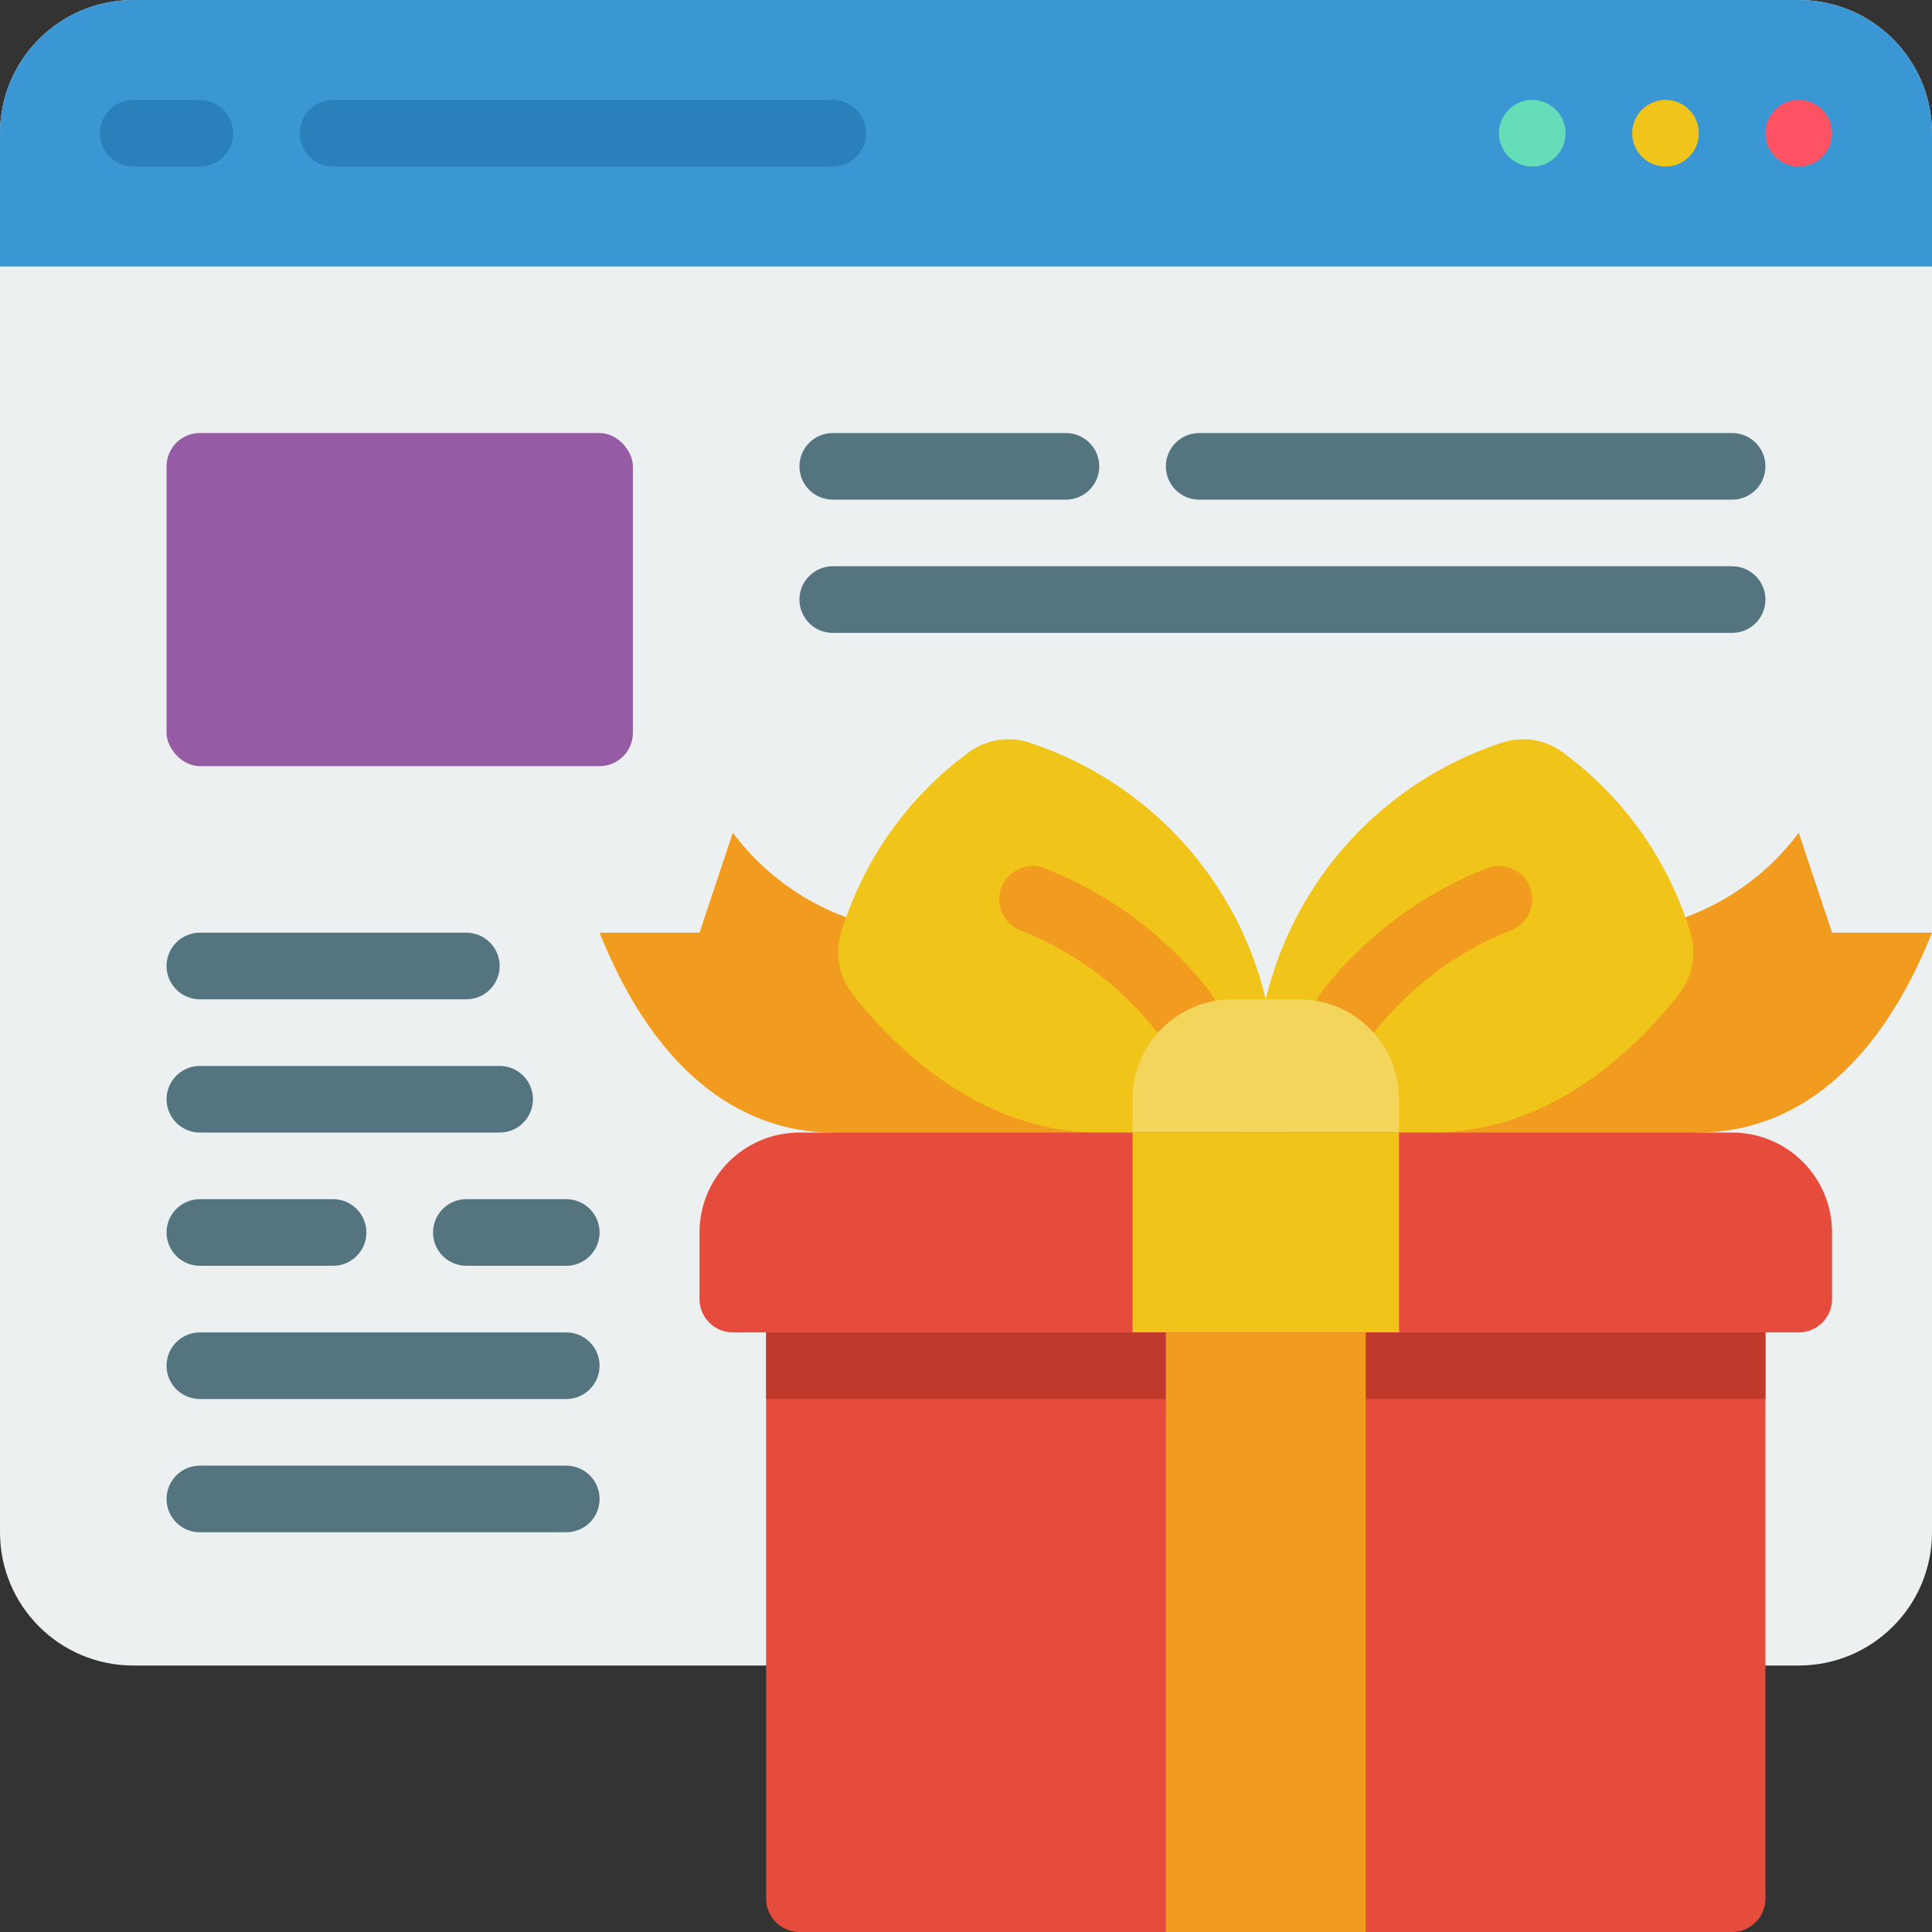 <svg height="512" viewBox="0 0 58 58" width="512" xmlns="http://www.w3.org/2000/svg"><rect x="0" y="0" width="58" height="58" fill="#333333" stroke="none"/><g id="Page-1" fill="none" fill-rule="evenodd"><g id="049---Gift-Shopping-Online" fill-rule="nonzero"><path id="Shape" d="m23 50h-19c-2.209 0-4-1.791-4-4v-42c0-2.209 1.791-4 4-4h50c2.209 0 4 1.791 4 4v42c0 2.209-1.791 4-4 4z" fill="#ecf0f1"/><path id="Shape" d="m58 4v4h-58v-4c0-2.209 1.791-4 4-4h50c2.209 0 4 1.791 4 4z" fill="#3b97d3"/><path id="Shape" d="m51 34c2 0 5-1 7-6h-3l-1-3c-.866 1.16-2.051 2.042-3.41 2.54l-12.59 2.46-12.59-2.46c-1.359-.498-2.544-1.38-3.41-2.54l-1 3h-3c2 5 5 6 7 6l13 2z" fill="#f29c1f"/><circle id="Oval" cx="54" cy="4" fill="#ff5364" r="1"/><circle id="Oval" cx="50" cy="4" fill="#f0c419" r="1"/><circle id="Oval" cx="46" cy="4" fill="#65ddb9" r="1"/><path id="Shape" d="m6 5h-2c-.552 0-1-.448-1-1s.448-1 1-1h2c.552 0 1 .448 1 1s-.448 1-1 1z" fill="#2980ba"/><path id="Shape" d="m25 5h-15c-.552 0-1-.448-1-1s.448-1 1-1h15c.552 0 1 .448 1 1s-.448 1-1 1z" fill="#2980ba"/><rect id="Rectangle-path" fill="#955ba5" height="10" rx="1" width="14" x="5" y="13"/><g fill="#547580"><path id="Shape" d="m32 15h-7c-.552 0-1-.448-1-1s.448-1 1-1h7c.552 0 1 .448 1 1s-.448 1-1 1z"/><path id="Shape" d="m52 15h-16c-.552 0-1-.448-1-1s.448-1 1-1h16c.552 0 1 .448 1 1s-.448 1-1 1z"/><path id="Shape" d="m52 19h-27c-.552 0-1-.448-1-1s.448-1 1-1h27c.552 0 1 .448 1 1s-.448 1-1 1z"/><path id="Shape" d="m14 30h-8c-.552 0-1-.448-1-1s.448-1 1-1h8c.552 0 1 .448 1 1s-.448 1-1 1z"/><path id="Shape" d="m15 34h-9c-.552 0-1-.448-1-1s.448-1 1-1h9c.552 0 1 .448 1 1s-.448 1-1 1z"/><path id="Shape" d="m10 38h-4c-.552 0-1-.448-1-1s.448-1 1-1h4c.552 0 1 .448 1 1s-.448 1-1 1z"/><path id="Shape" d="m17 38h-3c-.552 0-1-.448-1-1s.448-1 1-1h3c.552 0 1 .448 1 1s-.448 1-1 1z"/><path id="Shape" d="m17 42h-11c-.552 0-1-.448-1-1s.448-1 1-1h11c.552 0 1 .448 1 1s-.448 1-1 1z"/><path id="Shape" d="m17 46h-11c-.552 0-1-.448-1-1s.448-1 1-1h11c.552 0 1 .448 1 1s-.448 1-1 1z"/></g><path id="Shape" d="m38.667 34-.667-4c-.857-3.589-3.498-6.486-6.993-7.671-.628-.243-1.335-.157-1.886.229-1.843 1.341-3.199 3.245-3.866 5.425-.196.636-.071 1.328.336 1.855 1.109 1.424 3.709 4.162 7.409 4.162z" fill="#f0c419"/><path id="Shape" d="m37.333 34 .667-4c.857-3.589 3.498-6.486 6.993-7.671.628-.243 1.335-.157 1.886.229 1.843 1.341 3.199 3.245 3.866 5.425.196.636.071 1.328-.336 1.855-1.104 1.424-3.709 4.162-7.409 4.162z" fill="#f0c419"/><path id="Shape" d="m35.531 31.38c-.3.001-.585-.134-.774-.367-1.06-1.366-2.465-2.424-4.071-3.064-.525-.173-.809-.739-.636-1.264s.739-.809 1.264-.636c1.967.76 3.691 2.039 4.99 3.7.243.299.293.711.128 1.059-.165.348-.516.571-.901.572z" fill="#f29c1f"/><path id="Shape" d="m40.469 31.38c-.386-0-.737-.223-.903-.572-.165-.349-.115-.762.13-1.061 1.299-1.661 3.023-2.94 4.99-3.7.525-.173 1.091.111 1.264.636s-.111 1.091-.636 1.264c-1.606.64-3.011 1.698-4.071 3.064-.189.234-.473.369-.774.369z" fill="#f29c1f"/><path id="Shape" d="m37 30h2c1.657 0 3 1.343 3 3v1h-8v-1c0-1.657 1.343-3 3-3z" fill="#f3d55b"/><path id="Shape" d="m23 38h30v19c0 .552-.448 1-1 1h-28c-.552 0-1-.448-1-1z" fill="#e64c3c"/><path id="Shape" d="m24 34h28c1.657 0 3 1.343 3 3v2c0 .552-.448 1-1 1h-32c-.552 0-1-.448-1-1v-2c0-1.657 1.343-3 3-3z" fill="#e64c3c"/><path id="Rectangle-path" d="m34 34h8v6h-8z" fill="#f0c419"/><path id="Rectangle-path" d="m23 40h30v2h-30z" fill="#c03a2b"/><path id="Rectangle-path" d="m35 40h6v18h-6z" fill="#f29c1f"/></g></g></svg>